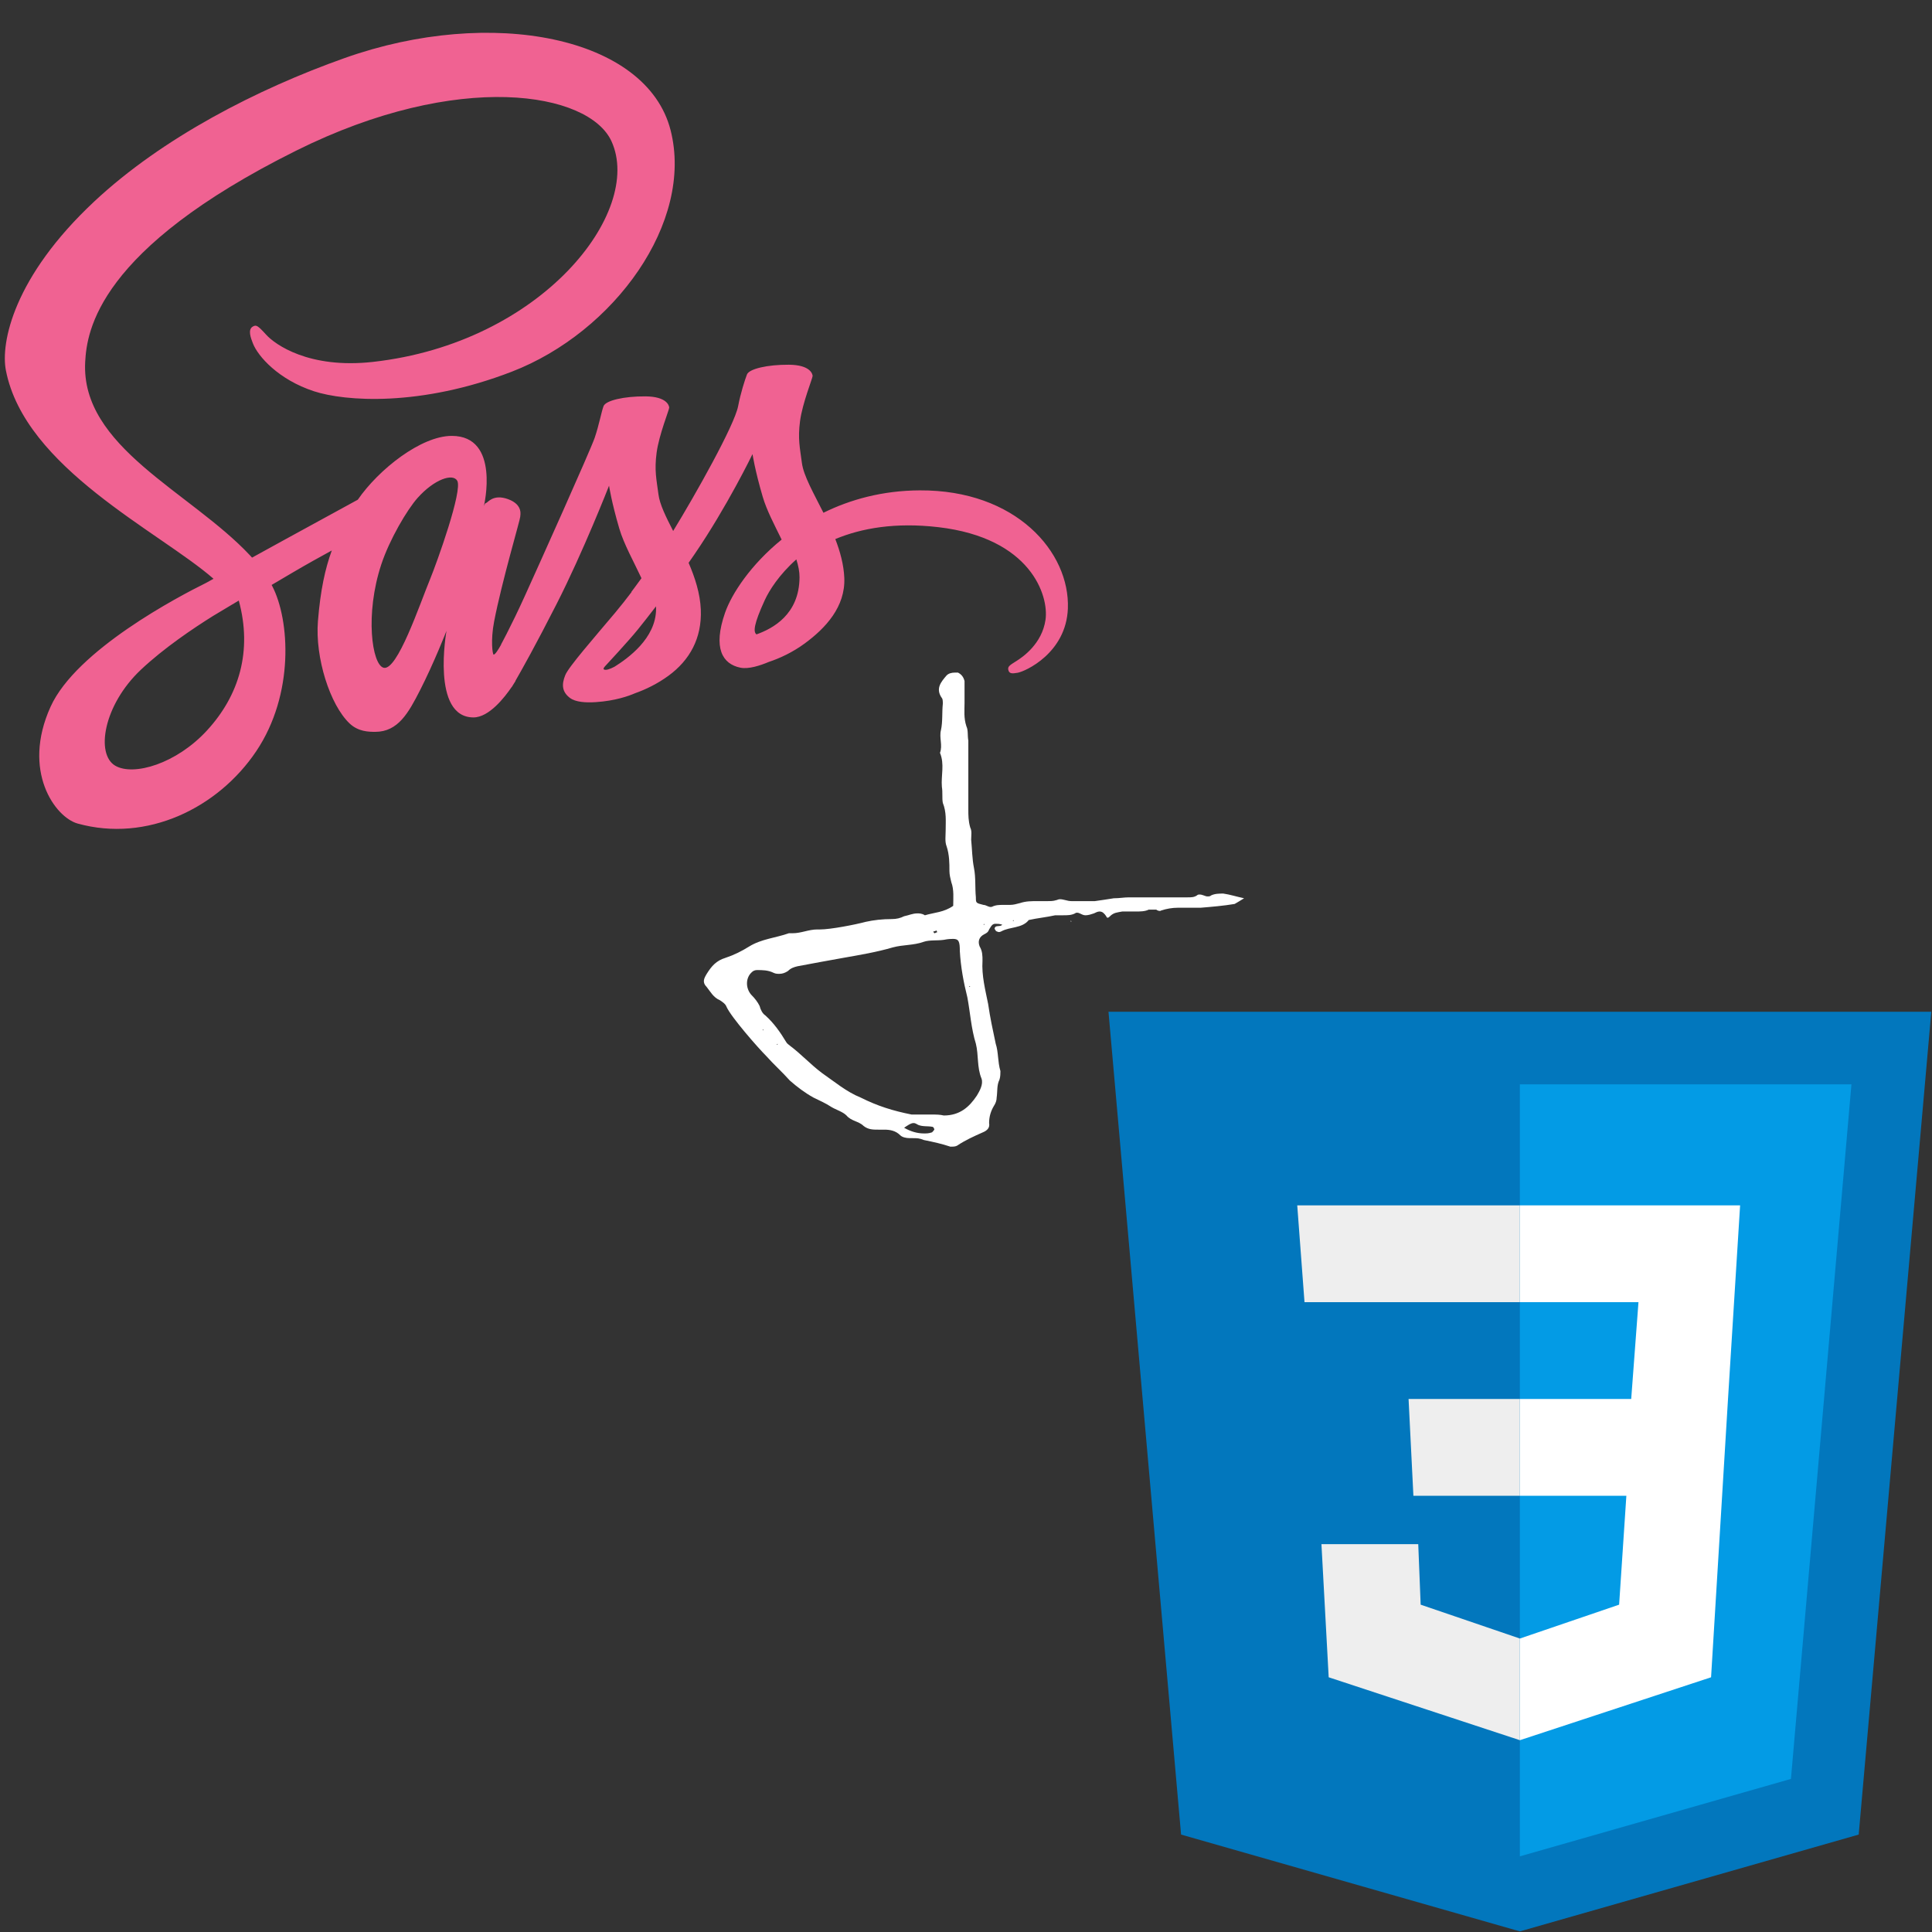 <svg xmlns="http://www.w3.org/2000/svg" xmlns:xlink="http://www.w3.org/1999/xlink" width="500" zoomAndPan="magnify" viewBox="0 0 375 375" height="500" preserveAspectRatio="xMidYMid meet" version="1.0"><rect x="0" y="0" width="375" height="375" fill="#333333" stroke="none"/><defs><g/><clipPath id="8b40fecc38"><path d="M 215.133 196.379 L 374.883 196.379 L 374.883 374.879 L 215.133 374.879 Z M 215.133 196.379 " clip-rule="nonzero"/></clipPath><clipPath id="c94667b315"><path d="M 0 6 L 207.75 6 L 207.75 161 L 0 161 Z M 0 6 " clip-rule="nonzero"/></clipPath></defs><g clip-path="url(#8b40fecc38)"><path fill="#0277bd" d="M 374.863 196.379 L 215.156 196.379 L 229.246 356.09 L 295.008 374.879 L 360.773 356.09 Z M 374.863 196.379 " fill-opacity="1" fill-rule="nonzero"/></g><path fill="#039be5" d="M 295.008 210.473 L 295.008 360.316 L 347.621 345.285 L 359.363 210.473 Z M 295.008 210.473 " fill-opacity="1" fill-rule="nonzero"/><path fill="#ffffff" d="M 337.754 233.957 L 295.008 233.957 L 295.008 252.746 L 318.027 252.746 L 316.617 271.535 L 295.008 271.535 L 295.008 290.328 L 315.676 290.328 L 314.27 311.465 L 295.008 318.039 L 295.008 337.77 L 332.117 325.559 L 335.406 271.535 Z M 337.754 233.957 " fill-opacity="1" fill-rule="nonzero"/><path fill="#eeeeee" d="M 295.008 233.957 L 295.008 252.746 L 253.203 252.746 L 251.793 233.957 Z M 273.402 271.535 L 274.34 290.328 L 295.008 290.328 L 295.008 271.535 Z M 275.281 299.723 L 256.492 299.723 L 257.898 325.559 L 295.008 337.77 L 295.008 318.039 L 275.75 311.465 Z M 275.281 299.723 " fill-opacity="1" fill-rule="nonzero"/><g clip-path="url(#c94667b315)"><path fill="#f06292" d="M 178.52 95.18 C 171.309 95.215 165.059 96.945 159.828 99.527 C 157.914 95.707 155.973 92.348 155.648 89.852 C 155.27 86.938 154.828 85.195 155.289 81.723 C 155.746 78.25 157.758 73.332 157.73 72.961 C 157.703 72.59 157.281 70.824 153.121 70.793 C 148.961 70.766 145.402 71.594 144.984 72.688 C 144.566 73.785 143.766 76.254 143.27 78.832 C 142.539 82.598 134.961 96.039 130.66 103.066 C 129.254 100.32 128.059 97.906 127.812 95.992 C 127.43 93.078 126.988 91.336 127.449 87.863 C 127.91 84.395 129.922 79.473 129.895 79.102 C 129.863 78.734 129.441 76.969 125.281 76.934 C 121.125 76.906 117.562 77.734 117.148 78.832 C 116.73 79.93 116.277 82.492 115.43 84.973 C 114.578 87.453 104.508 109.871 101.867 115.684 C 100.523 118.645 99.355 121.023 98.527 122.645 C 98.523 122.641 98.523 122.637 98.523 122.637 C 98.523 122.637 98.473 122.746 98.387 122.926 C 97.68 124.309 97.262 125.074 97.262 125.074 C 97.262 125.074 97.266 125.082 97.277 125.102 C 96.715 126.117 96.113 127.059 95.816 127.059 C 95.613 127.059 95.195 124.355 95.906 120.645 C 97.406 112.867 101.004 100.742 100.973 100.32 C 100.953 100.105 101.645 97.992 98.621 96.887 C 95.688 95.816 94.641 97.605 94.375 97.609 C 94.117 97.613 93.922 98.242 93.922 98.242 C 93.922 98.242 97.191 84.605 87.688 84.605 C 81.738 84.605 73.504 91.102 69.449 96.992 C 66.887 98.387 61.406 101.375 55.594 104.566 C 53.363 105.793 51.086 107.047 48.922 108.234 C 48.777 108.07 48.625 107.91 48.477 107.746 C 36.945 95.457 15.637 86.77 16.535 70.242 C 16.863 64.238 18.957 48.422 57.488 29.238 C 89.055 13.527 114.328 17.852 118.695 27.434 C 124.93 41.125 105.188 66.57 72.406 70.242 C 59.918 71.645 53.34 66.805 51.703 65.008 C 49.98 63.109 49.723 63.023 49.082 63.379 C 48.035 63.961 48.695 65.633 49.082 66.633 C 50.062 69.176 54.074 73.688 60.922 75.938 C 66.949 77.914 81.613 78.996 99.344 72.141 C 119.211 64.469 134.719 43.113 130.16 25.266 C 125.527 7.117 95.402 1.148 66.887 11.27 C 49.898 17.293 31.527 26.746 18.316 39.09 C 2.613 53.762 0.109 66.539 1.141 71.875 C 4.809 90.84 30.969 103.188 41.445 112.34 C 40.93 112.625 40.441 112.891 40.004 113.137 C 34.75 115.73 14.805 126.16 9.816 137.176 C 4.156 149.668 10.715 158.637 15.059 159.848 C 28.512 163.586 42.32 156.855 49.742 145.801 C 57.16 134.746 56.258 120.352 52.852 113.781 C 52.809 113.703 52.762 113.621 52.719 113.539 C 54.074 112.738 55.461 111.922 56.828 111.117 C 59.5 109.547 62.129 108.086 64.402 106.848 C 63.125 110.332 62.195 114.52 61.711 120.559 C 61.137 127.648 64.051 136.82 67.859 140.426 C 69.539 142.016 71.555 142.051 72.828 142.051 C 77.262 142.051 79.281 138.371 81.512 134.012 C 84.238 128.672 86.664 122.449 86.664 122.449 C 86.664 122.449 83.625 139.25 91.906 139.25 C 94.926 139.25 97.961 135.34 99.316 133.348 C 99.32 133.371 99.32 133.379 99.32 133.379 C 99.32 133.379 99.402 133.25 99.555 132.992 C 99.871 132.512 100.047 132.207 100.047 132.207 C 100.047 132.207 100.055 132.176 100.062 132.121 C 101.277 130.016 103.969 125.219 108 117.305 C 113.215 107.082 118.215 94.273 118.215 94.273 C 118.215 94.273 118.68 97.402 120.203 102.586 C 121.102 105.629 123.004 109 124.508 112.23 C 123.301 113.91 122.559 114.867 122.559 114.867 C 122.559 114.867 122.562 114.887 122.578 114.922 C 121.609 116.203 120.527 117.586 119.395 118.938 C 115.277 123.832 110.375 129.426 109.719 131.039 C 108.945 132.938 109.129 134.336 110.625 135.465 C 111.715 136.285 113.656 136.414 115.688 136.281 C 119.387 136.031 121.984 135.113 123.27 134.555 C 125.273 133.848 127.605 132.738 129.789 131.133 C 133.828 128.164 136.262 123.926 136.027 118.305 C 135.895 115.207 134.91 112.137 133.66 109.242 C 134.023 108.719 134.391 108.184 134.762 107.648 C 141.125 98.355 146.062 88.141 146.062 88.141 C 146.062 88.141 146.527 91.27 148.051 96.453 C 148.82 99.07 150.344 101.934 151.715 104.734 C 145.73 109.594 142.02 115.238 140.73 118.941 C 138.348 125.789 140.215 128.891 143.715 129.598 C 145.297 129.918 147.539 129.191 149.223 128.48 C 151.32 127.785 153.84 126.629 156.191 124.898 C 160.23 121.934 164.113 117.785 163.879 112.164 C 163.77 109.609 163.078 107.07 162.133 104.633 C 167.207 102.52 173.773 101.348 182.141 102.324 C 200.086 104.418 203.605 115.609 202.934 120.293 C 202.258 124.98 198.496 127.555 197.234 128.336 C 195.98 129.113 195.594 129.383 195.699 129.961 C 195.852 130.797 196.434 130.77 197.508 130.586 C 198.984 130.34 206.93 126.777 207.273 118.129 C 207.699 107.141 197.172 95.078 178.52 95.18 Z M 40.191 141.766 C 34.242 148.246 25.941 150.691 22.379 148.629 C 18.535 146.406 20.059 136.867 27.352 129.988 C 31.797 125.801 37.535 121.938 41.344 119.562 C 42.211 119.043 43.48 118.281 45.031 117.352 C 45.289 117.207 45.434 117.129 45.434 117.129 L 45.43 117.117 C 45.727 116.941 46.035 116.758 46.348 116.566 C 49.008 126.352 46.434 134.969 40.191 141.766 Z M 83.5 112.359 C 81.43 117.398 77.098 130.301 74.457 129.609 C 72.191 129.012 70.812 119.207 74.008 109.555 C 75.609 104.699 79.043 98.895 81.059 96.641 C 84.305 93.012 87.879 91.828 88.746 93.301 C 89.848 95.172 84.797 109.195 83.5 112.359 Z M 119.277 129.41 C 118.398 129.871 117.594 130.156 117.223 129.938 C 116.945 129.773 117.582 129.168 117.582 129.168 C 117.582 129.168 122.059 124.355 123.82 122.168 C 124.848 120.895 126.035 119.379 127.328 117.695 C 127.336 117.863 127.344 118.031 127.344 118.195 C 127.332 123.957 121.762 127.848 119.277 129.41 Z M 146.836 123.133 C 146.18 122.668 146.293 121.164 148.445 116.477 C 149.289 114.637 151.223 111.539 154.57 108.578 C 154.957 109.797 155.195 110.961 155.188 112.047 C 155.148 119.301 149.969 122.008 146.836 123.133 Z M 146.836 123.133 " fill-opacity="1" fill-rule="nonzero"/></g><g fill="#ffffff" fill-opacity="1"><g transform="translate(129.112, 214.5)"><g><path d="M 112.363 -40.145 C 110.715 -40.508 109.613 -40.875 108.332 -41.059 C 107.598 -41.059 106.68 -41.059 105.949 -40.691 C 105.766 -40.508 105.582 -40.508 105.215 -40.508 C 104.848 -40.508 104.297 -40.875 103.746 -40.875 C 103.566 -40.875 103.383 -40.875 103.199 -40.691 C 102.648 -40.324 102.098 -40.324 101.363 -40.324 C 101 -40.324 100.449 -40.324 100.082 -40.324 C 96.781 -40.324 93.301 -40.324 90 -40.324 C 89.082 -40.324 88.168 -40.145 87.066 -40.145 C 85.969 -39.961 84.684 -39.777 83.402 -39.594 C 82.484 -39.594 81.57 -39.594 80.652 -39.594 C 80.102 -39.594 79.734 -39.594 79.188 -39.594 C 79.004 -39.594 79.004 -39.594 78.82 -39.594 C 78.086 -39.594 77.352 -39.961 76.621 -39.961 C 76.254 -39.961 76.07 -39.777 75.887 -39.777 C 75.336 -39.594 74.785 -39.594 74.238 -39.594 C 73.504 -39.594 72.953 -39.594 72.402 -39.594 C 71.121 -39.594 70.02 -39.594 68.922 -39.227 C 68.188 -39.043 67.637 -38.859 66.906 -38.859 C 66.539 -38.859 66.172 -38.859 65.621 -38.859 C 64.887 -38.859 64.156 -38.859 63.422 -38.492 C 62.871 -38.309 62.32 -38.859 61.773 -38.859 C 60.305 -39.227 60.305 -39.227 60.305 -40.324 C 60.121 -42.16 60.305 -44.176 59.938 -46.008 C 59.574 -47.84 59.574 -49.676 59.391 -51.508 C 59.391 -52.422 59.574 -53.156 59.207 -53.891 C 58.84 -55.172 58.84 -56.273 58.84 -57.371 C 58.84 -61.957 58.84 -66.355 58.84 -70.754 C 58.656 -71.672 58.84 -72.77 58.473 -73.504 C 57.922 -75.152 58.105 -76.621 58.105 -78.086 C 58.105 -79.551 58.105 -80.836 58.105 -82.301 C 57.922 -83.035 57.555 -83.586 56.824 -83.953 C 56.641 -83.953 56.457 -83.953 56.273 -83.953 C 55.539 -83.953 54.988 -83.77 54.625 -83.402 C 53.523 -82.117 52.422 -80.836 53.707 -79.004 C 53.891 -78.82 53.891 -78.27 53.891 -77.902 C 53.707 -76.254 53.891 -74.418 53.523 -72.77 C 53.156 -71.305 53.891 -69.836 53.34 -68.371 C 54.258 -66.172 53.523 -63.973 53.707 -61.773 C 53.891 -60.672 53.707 -59.574 53.891 -58.656 C 54.625 -56.824 54.441 -55.172 54.441 -53.34 C 54.441 -52.242 54.258 -51.141 54.625 -50.223 C 55.172 -48.574 55.172 -46.926 55.172 -45.457 C 55.172 -44.727 55.355 -43.992 55.539 -43.258 C 56.09 -41.793 55.906 -40.145 55.906 -38.676 C 54.074 -37.395 52.242 -37.395 50.406 -36.844 C 49.859 -37.211 49.309 -37.211 48.941 -37.211 C 48.023 -37.211 47.293 -36.844 46.375 -36.66 C 45.641 -36.293 44.91 -36.109 43.992 -36.109 C 42.16 -36.109 40.508 -35.926 38.859 -35.559 C 36.844 -35.012 32.078 -34.094 30.062 -34.094 C 29.879 -34.094 29.695 -34.094 29.512 -34.094 C 27.863 -34.094 26.395 -33.359 24.746 -33.359 C 24.562 -33.359 24.195 -33.359 24.012 -33.359 C 21.445 -32.445 18.695 -32.262 16.312 -30.793 C 14.848 -29.879 13.383 -29.145 11.73 -28.594 C 9.898 -28.043 8.98 -26.945 8.066 -25.48 C 7.516 -24.562 7.148 -23.828 8.066 -22.914 C 8.797 -21.996 9.348 -20.895 10.633 -20.348 C 11.18 -19.98 11.73 -19.613 11.914 -19.062 C 12.832 -17.047 17.965 -11.18 19.613 -9.531 C 21.078 -7.883 22.73 -6.414 24.195 -4.766 C 25.66 -3.484 27.129 -2.383 28.777 -1.465 C 29.879 -0.918 31.16 -0.367 32.262 0.367 C 33.176 0.918 34.461 1.281 35.195 2.016 C 36.109 3.117 37.578 3.117 38.492 4.031 C 39.41 4.766 40.324 4.766 41.426 4.766 C 41.793 4.766 42.16 4.766 42.527 4.766 C 43.625 4.766 44.727 4.949 45.641 5.867 C 46.008 6.23 46.742 6.414 47.477 6.414 C 47.656 6.414 47.84 6.414 48.023 6.414 C 48.941 6.414 49.309 6.414 50.223 6.781 C 52.059 7.148 53.707 7.516 55.355 8.066 C 55.906 8.066 56.273 8.066 56.641 7.883 C 58.289 6.781 59.938 6.051 61.59 5.316 C 62.504 4.949 63.055 4.398 62.871 3.484 C 62.871 2.199 63.238 1.102 63.789 0.184 C 64.156 -0.367 64.34 -0.918 64.34 -1.465 C 64.523 -2.75 64.34 -3.848 64.887 -4.949 C 65.07 -5.5 65.07 -6.23 65.07 -6.598 C 64.523 -8.434 64.703 -10.266 64.156 -11.914 C 63.605 -14.48 63.055 -17.047 62.688 -19.613 C 62.141 -22.363 61.406 -25.113 61.59 -28.043 C 61.59 -28.961 61.59 -29.879 61.039 -30.793 C 60.672 -31.711 60.855 -32.629 61.957 -33.176 C 62.32 -33.359 62.688 -33.543 62.871 -34.094 C 63.422 -35.012 63.605 -35.195 64.156 -35.195 C 64.523 -35.195 64.887 -35.195 65.438 -35.012 C 65.07 -34.645 64.523 -34.828 64.156 -34.645 C 63.973 -34.461 63.789 -34.277 64.156 -33.91 C 64.156 -33.91 64.156 -33.727 64.34 -33.727 C 64.703 -33.543 64.887 -33.543 65.254 -33.727 C 66.906 -34.645 69.289 -34.277 70.57 -35.926 C 72.219 -36.293 74.055 -36.477 75.703 -36.844 C 76.254 -36.844 76.801 -36.844 77.168 -36.844 C 78.086 -36.844 78.82 -36.844 79.551 -37.211 C 79.734 -37.395 80.102 -37.395 80.469 -37.211 C 80.836 -37.027 81.203 -36.844 81.57 -36.844 C 82.117 -36.844 82.668 -37.027 83.219 -37.211 C 83.586 -37.395 83.953 -37.578 84.316 -37.578 C 84.867 -37.578 85.234 -37.211 85.602 -36.66 C 85.785 -36.109 86.152 -36.477 86.336 -36.66 C 87.066 -37.395 87.801 -37.395 88.719 -37.578 C 89.633 -37.578 90.367 -37.578 91.285 -37.578 C 92.199 -37.578 93.117 -37.578 93.848 -37.941 C 94.031 -37.941 94.031 -37.941 94.215 -37.941 C 94.582 -37.941 94.949 -37.941 95.316 -37.941 C 95.5 -37.762 96.051 -37.578 96.234 -37.762 C 97.332 -38.125 98.434 -38.309 99.531 -38.309 C 101 -38.309 102.465 -38.309 103.93 -38.309 C 106.129 -38.492 108.332 -38.676 110.531 -39.043 C 110.898 -39.227 111.445 -39.594 112.363 -40.145 Z M 51.691 1.832 C 50.773 1.832 50.039 1.832 49.125 1.832 C 48.758 1.832 48.207 1.832 47.84 1.832 C 44.176 1.102 41.242 0.184 37.941 -1.465 C 35.195 -2.566 32.812 -4.582 30.43 -6.23 C 28.227 -7.883 26.395 -9.898 24.195 -11.547 C 24.012 -11.73 23.645 -11.914 23.461 -12.281 C 22.363 -14.113 21.078 -15.945 19.43 -17.414 C 18.879 -17.781 18.512 -18.512 18.328 -19.246 C 17.965 -19.98 17.414 -20.715 16.68 -21.445 C 15.582 -22.73 15.582 -24.746 16.863 -25.844 C 17.047 -26.027 17.414 -26.211 17.781 -26.211 C 18.879 -26.211 19.98 -26.211 21.078 -25.66 C 21.445 -25.48 21.812 -25.48 22.18 -25.48 C 22.73 -25.48 23.277 -25.66 23.828 -26.027 C 24.379 -26.578 24.93 -26.762 25.66 -26.945 C 28.594 -27.496 31.527 -28.043 34.645 -28.594 C 37.762 -29.145 41.059 -29.695 44.176 -30.609 C 46.191 -31.16 48.207 -30.977 50.223 -31.711 C 51.324 -32.078 52.789 -31.895 54.074 -32.078 C 54.988 -32.262 55.539 -32.262 55.906 -32.262 C 57.008 -32.262 57.191 -31.711 57.191 -29.879 C 57.371 -26.762 57.922 -23.828 58.656 -20.895 C 59.207 -17.965 59.391 -14.848 60.305 -11.914 C 60.855 -9.715 60.488 -7.332 61.406 -5.133 C 61.773 -4.031 61.039 -2.75 60.488 -1.832 C 59.023 0.367 57.191 2.016 54.074 2.016 C 53.34 1.832 52.605 1.832 51.691 1.832 Z M 46.375 4.398 C 46.926 4.031 47.656 3.484 48.207 3.484 C 48.574 3.484 48.758 3.664 49.125 3.848 C 50.039 4.215 50.957 4.031 51.875 4.215 C 52.059 4.215 52.242 4.582 52.242 4.766 C 52.059 4.949 51.875 5.316 51.691 5.316 C 51.141 5.5 50.773 5.5 50.223 5.5 C 48.941 5.5 47.656 5.133 46.375 4.398 Z M 52.789 -33.543 C 52.605 -33.543 52.422 -33.359 52.242 -33.359 C 52.242 -33.359 52.059 -33.543 52.059 -33.727 C 52.242 -33.727 52.422 -33.727 52.605 -33.91 C 52.605 -33.91 52.789 -33.727 52.789 -33.543 Z M 59.207 -23.098 L 59.023 -22.914 L 59.023 -23.098 Z M 21.812 -11.73 L 21.629 -11.73 L 21.812 -11.914 Z M 19.062 -14.48 L 18.879 -14.664 L 19.062 -14.664 Z M 67.637 -35.742 L 67.453 -35.742 L 67.637 -35.926 Z M 61.957 -35.195 L 61.957 -35.012 L 61.773 -35.012 Z M 78.82 -35.559 L 78.82 -35.742 L 78.637 -35.742 Z M 78.82 -35.559 "/></g></g></g></svg>